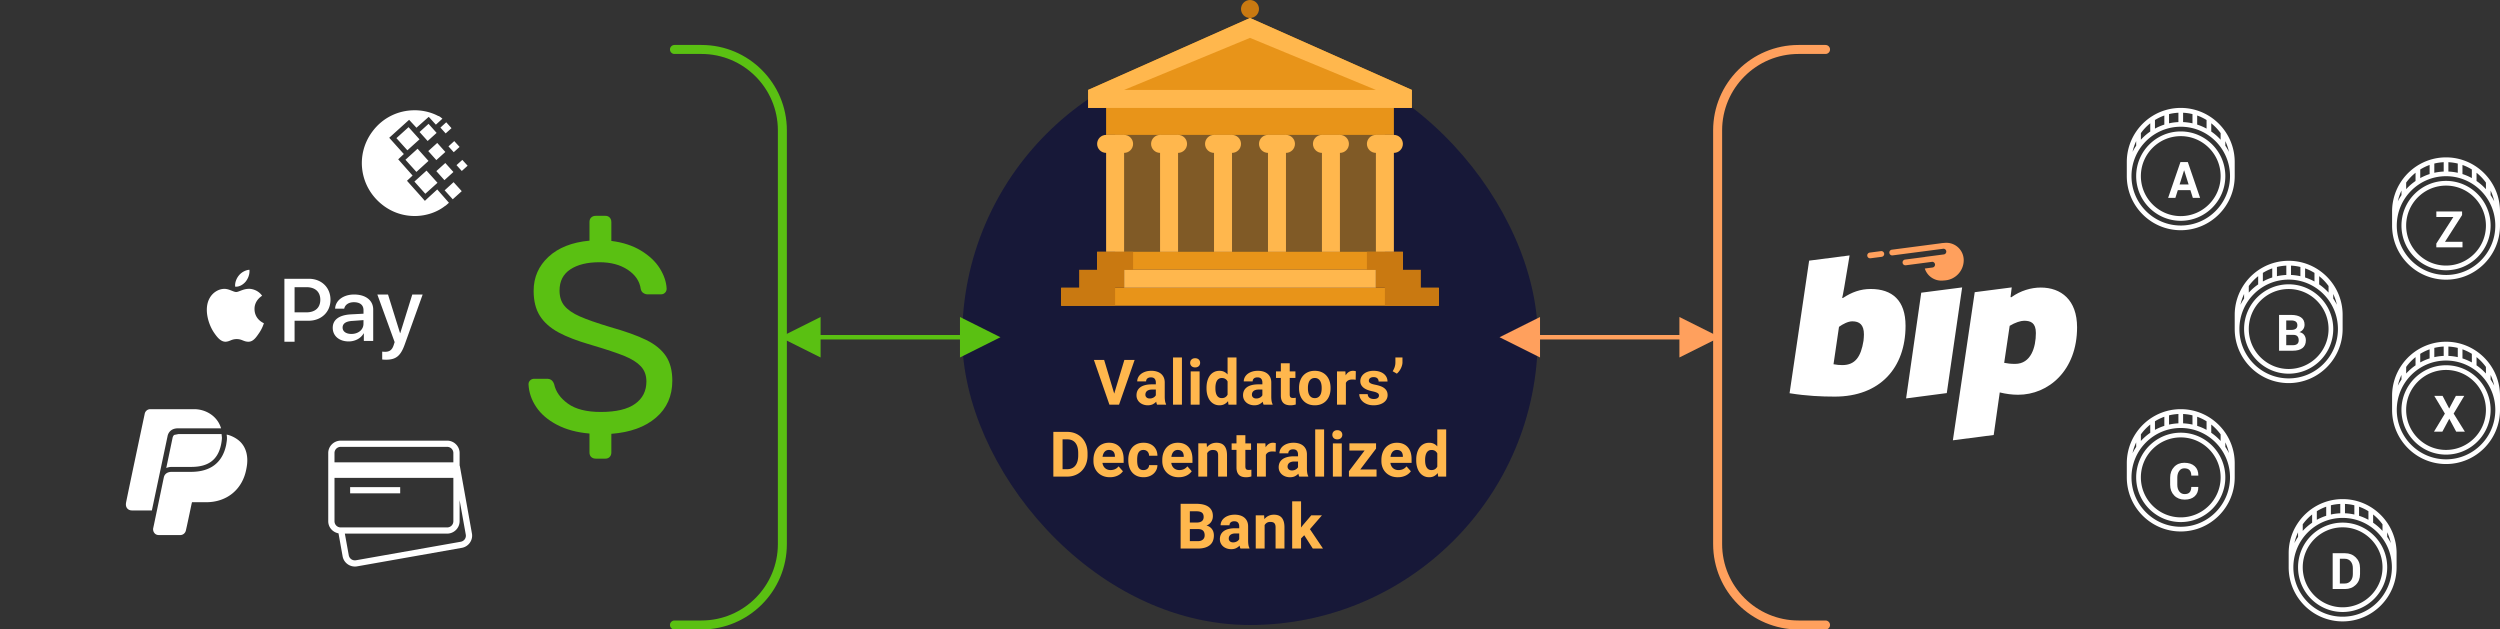 <svg width="556" height="140" viewBox="0 0 556 140" xmlns="http://www.w3.org/2000/svg">
    <rect x="0" y="0" width="556" height="140" fill="#333333" stroke="none"/>
    <g transform="translate(28)">
        <rect fill="#171838" x="186" y="11" width="128" height="128" rx="64"/>
        <path d="M219.802 87.532l2.256-7.485h2.283L220.875 90h-2.14l-3.452-9.953h2.276l2.242 7.485zM229.338 90c-.091-.178-.157-.399-.198-.663-.201.223-.452.412-.755.567-.303.155-.673.232-1.111.232-.355 0-.687-.055-.995-.164-.308-.109-.574-.262-.8-.458a2.106 2.106 0 0 1-.53-.701c-.128-.271-.191-.569-.191-.892 0-.387.072-.732.215-1.032.144-.301.359-.556.646-.766.287-.21.644-.369 1.07-.478.426-.109.922-.164 1.487-.164h.882v-.424c0-.342-.088-.615-.263-.82-.175-.205-.452-.308-.831-.308-.333 0-.594.08-.783.239-.189.16-.284.378-.284.656h-1.976c0-.319.074-.622.222-.909.148-.287.359-.538.632-.752.273-.214.604-.384.991-.509.387-.125.82-.188 1.299-.188.428 0 .825.055 1.189.164.365.109.679.272.943.489.264.216.47.488.619.814.148.326.222.705.222 1.138v3.131c0 .21.007.398.021.564.014.166.032.317.055.451.023.134.052.255.089.362a2.142 2.142 0 0 0 .13.304V90h-1.996zm-1.634-1.374c.169 0 .325-.021.468-.061.143-.041.272-.095.386-.161.114-.066.213-.142.297-.229.084-.087.152-.175.202-.267v-1.272h-.814c-.26 0-.485.029-.677.086-.191.057-.349.137-.472.239-.123.103-.214.223-.273.362-.059.139-.089.291-.089.455 0 .246.087.449.26.608.173.16.41.239.711.239zM234.862 90h-1.982V79.5h1.982V90zm3.931 0H236.81v-7.396h1.982V90zm-2.099-9.31c0-.296.099-.54.297-.732.198-.191.468-.287.81-.287.169 0 .321.025.458.075.137.05.253.121.349.212a.948.948 0 0 1 .222.325c.052.125.079.261.079.407 0 .15-.026.288-.079.413a.948.948 0 0 1-.222.325c-.096.091-.212.162-.349.212-.137.05-.289.075-.458.075-.169 0-.321-.025-.458-.075-.137-.05-.253-.121-.349-.212a.948.948 0 0 1-.222-.325c-.052-.125-.079-.263-.079-.413zm3.637 5.558c0-.561.065-1.073.195-1.538.13-.465.318-.864.564-1.196.246-.333.549-.59.909-.772.36-.182.77-.273 1.23-.273.378 0 .714.071 1.008.212.294.141.553.339.776.595V79.5h1.982V90h-1.784l-.096-.786c-.232.292-.504.518-.814.68-.31.162-.672.243-1.087.243-.456 0-.862-.095-1.22-.284-.358-.189-.66-.45-.906-.783-.246-.333-.434-.728-.564-1.186-.13-.458-.195-.956-.195-1.494v-.143zm1.976.143c0 .301.025.581.075.841.05.26.131.486.243.68.112.194.258.346.438.458.18.112.4.168.66.168.319 0 .585-.068.796-.205.212-.137.377-.326.496-.568v-2.919c-.118-.246-.284-.436-.496-.571-.212-.134-.473-.202-.783-.202-.26 0-.481.056-.663.168-.182.112-.329.266-.441.461-.112.196-.194.426-.246.691s-.079.549-.079.855v.143zM253.032 90c-.091-.178-.157-.399-.198-.663-.201.223-.452.412-.755.567-.303.155-.673.232-1.111.232-.355 0-.687-.055-.995-.164-.308-.109-.574-.262-.8-.458a2.106 2.106 0 0 1-.53-.701c-.128-.271-.191-.569-.191-.892 0-.387.072-.732.215-1.032.143-.301.359-.556.646-.766.287-.21.644-.369 1.07-.478.426-.109.922-.164 1.487-.164h.882v-.424c0-.342-.088-.615-.263-.82-.175-.205-.452-.308-.831-.308-.333 0-.594.08-.783.239-.189.16-.284.378-.284.656h-1.976c0-.319.074-.622.222-.909.148-.287.359-.538.632-.752.274-.214.604-.384.991-.509.387-.125.82-.188 1.299-.188.428 0 .825.055 1.189.164.365.109.679.272.943.489.264.216.47.488.619.814.148.326.222.705.222 1.138v3.131c0 .21.007.398.021.564.014.166.032.317.055.451.023.134.052.255.089.362.036.107.08.208.13.304V90h-1.996zm-1.634-1.374c.169 0 .325-.021.468-.061.144-.041.272-.095.386-.161.114-.066.213-.142.297-.229.084-.087.151-.175.202-.267v-1.272h-.814c-.26 0-.485.029-.677.086-.191.057-.349.137-.472.239-.123.103-.214.223-.274.362-.059.139-.089.291-.089.455 0 .246.087.449.26.608.173.16.41.239.711.239zm7.438-7.841v1.818h1.265v1.449h-1.265v3.691c0 .155.016.283.048.383.032.1.08.179.144.236.064.057.142.096.236.116.093.021.204.031.332.031.118 0 .227-.005.325-.014a2.835 2.835 0 0 0 .256-.034v1.497a4.538 4.538 0 0 1-.537.127c-.194.034-.414.051-.66.051-.324 0-.615-.04-.875-.12-.26-.08-.482-.206-.666-.379-.185-.173-.327-.399-.427-.677-.1-.278-.15-.613-.15-1.005v-3.903h-1.08v-1.449h1.08v-1.818h1.976zm2.071 5.448c0-.538.077-1.037.233-1.497.155-.46.381-.858.677-1.193.296-.335.662-.598 1.097-.789.435-.191.931-.287 1.487-.287.561 0 1.06.096 1.497.287.438.191.806.455 1.104.79.299.335.525.733.68 1.193.155.46.232.959.232 1.497v.144c0 .542-.077 1.042-.232 1.5-.155.458-.382.855-.68 1.19-.298.335-.664.597-1.097.786-.433.189-.93.284-1.49.284-.561 0-1.058-.095-1.494-.284-.435-.189-.802-.451-1.101-.786-.298-.335-.525-.731-.68-1.19-.155-.458-.233-.958-.233-1.5v-.144zm1.976.144c0 .301.027.583.082.848.055.264.142.493.263.687a1.364 1.364 0 0 0 .472.461c.194.114.432.171.714.171.273 0 .507-.057.701-.171.194-.114.352-.268.475-.461.123-.194.212-.423.267-.687.055-.264.082-.547.082-.848v-.144c0-.292-.027-.569-.082-.831-.055-.262-.144-.492-.267-.69s-.283-.355-.479-.472c-.196-.116-.433-.174-.711-.174-.273 0-.507.058-.701.174-.194.116-.351.274-.472.472-.121.198-.208.428-.263.69-.055.262-.082.539-.082.831v.144zm10.623-1.921a7.053 7.053 0 0 0-.352-.037 4.3 4.3 0 0 0-.359-.017c-.387 0-.701.065-.94.195-.239.13-.416.318-.53.564V90h-1.976v-7.396h1.866l.055.882c.187-.319.417-.569.69-.749.274-.18.593-.27.957-.27.105 0 .215.009.332.027.116.018.211.039.284.062l-.027 1.9zm5.175 3.5c0-.105-.021-.201-.061-.287-.041-.087-.118-.168-.233-.243-.114-.075-.269-.147-.465-.215-.196-.068-.449-.134-.759-.198-.378-.082-.728-.185-1.049-.308-.321-.123-.599-.276-.834-.458-.235-.182-.418-.394-.55-.636-.132-.241-.198-.522-.198-.841a2 2 0 0 1 .202-.882c.135-.278.328-.523.581-.735.253-.212.563-.379.93-.502.367-.123.78-.185 1.241-.185.478 0 .909.059 1.292.178.383.118.708.284.974.496.267.212.472.464.615.755.144.292.215.611.215.957h-1.976c0-.282-.091-.516-.274-.701-.182-.185-.467-.277-.854-.277-.333 0-.59.075-.772.226-.182.15-.273.342-.273.574 0 .109.024.206.072.29.048.084.125.162.233.233.107.071.248.136.424.195.175.059.391.114.646.164.401.077.772.173 1.114.287.342.114.637.261.885.441.248.18.443.399.585.656.141.258.212.569.212.933 0 .328-.073.63-.219.906-.146.276-.354.514-.625.714-.271.201-.598.358-.981.472-.383.114-.811.171-1.285.171-.52 0-.978-.073-1.374-.219-.397-.146-.73-.337-1.002-.574-.271-.237-.475-.503-.612-.8-.137-.296-.205-.595-.205-.895h1.873c.009.191.051.357.127.496.075.139.174.252.297.338.123.087.266.15.427.191a2.065 2.065 0 0 0 .509.062c.378 0 .664-.072.858-.215.194-.143.29-.332.29-.564zm5.229-7.396c0 .223-.033.453-.099.69-.066.237-.155.468-.267.694a3.807 3.807 0 0 1-.396.636c-.153.198-.316.372-.489.523l-.93-.54a4.822 4.822 0 0 0 .239-.424 3.628 3.628 0 0 0 .191-.462c.055-.162.098-.335.13-.519.032-.185.048-.384.048-.598V79.5h1.572v1.06zM206.264 106v-9.953h3.062c.67 0 1.284.115 1.842.345.558.23 1.037.554 1.435.971.399.417.71.917.933 1.5.223.583.335 1.23.335 1.941v.451c0 .711-.111 1.357-.332 1.938-.221.581-.533 1.08-.936 1.497-.403.417-.885.739-1.446.967-.56.228-1.178.342-1.853.342h-3.042zm2.051-8.292v6.644h.991c.811 0 1.429-.268 1.853-.803.424-.535.636-1.3.636-2.293v-.465c0-1.012-.21-1.778-.629-2.3-.419-.522-1.032-.783-1.839-.783h-1.012zm10.541 8.429c-.574 0-1.088-.093-1.542-.28-.454-.187-.839-.442-1.155-.766-.317-.324-.558-.703-.725-1.138-.166-.435-.249-.901-.249-1.398v-.267c0-.561.081-1.074.243-1.542.162-.467.392-.869.691-1.207.298-.337.661-.6 1.087-.789.426-.189.903-.284 1.432-.284.533 0 1.003.088 1.408.263.406.175.746.421 1.022.738.276.317.483.698.622 1.145s.209.943.209 1.49v.841h-4.71c.032.242.097.46.195.656s.223.363.376.502c.153.139.332.247.537.325.205.077.435.116.691.116.36 0 .693-.067.998-.202.305-.135.567-.343.786-.625l.971 1.087c-.118.169-.267.333-.444.492-.178.16-.387.302-.629.427-.241.125-.514.226-.817.301-.303.075-.635.113-.995.113zm-.226-6.07c-.214 0-.402.038-.564.113a1.23 1.23 0 0 0-.417.315c-.116.134-.211.295-.284.482-.073.187-.125.394-.157.622h2.748v-.157c-.004-.196-.033-.378-.085-.547-.052-.169-.132-.315-.239-.438-.107-.123-.244-.219-.41-.287-.166-.068-.363-.102-.591-.102zm7.684 4.478c.182 0 .349-.026.499-.079.15-.052.28-.126.39-.222a1.013 1.013 0 0 0 .256-.345c.061-.134.095-.286.099-.455h1.853c-.005.392-.087.753-.246 1.083a2.66 2.66 0 0 1-.649.854c-.273.239-.596.425-.967.557-.371.132-.771.198-1.2.198-.574 0-1.076-.097-1.504-.29-.428-.194-.784-.458-1.066-.793-.282-.335-.494-.729-.636-1.183-.141-.453-.212-.942-.212-1.466v-.191c0-.524.071-1.014.212-1.47.141-.456.353-.852.636-1.19.283-.337.637-.603 1.063-.796.426-.194.924-.29 1.494-.29.456 0 .872.067 1.248.202.376.134.698.327.967.578.269.251.478.555.629.913.15.358.228.758.232 1.2h-1.853c-.004-.178-.035-.345-.092-.502-.057-.157-.138-.294-.243-.41-.105-.116-.235-.208-.39-.277-.155-.068-.333-.102-.533-.102-.287 0-.522.059-.704.178-.182.118-.325.277-.427.475-.103.198-.172.427-.208.687a5.799 5.799 0 0 0-.055.807v.191c0 .283.018.554.055.814.036.26.106.488.208.684s.245.352.427.468c.182.116.422.174.718.174zm7.848 1.593c-.574 0-1.088-.093-1.542-.28-.453-.187-.839-.442-1.155-.766-.317-.324-.558-.703-.725-1.138-.166-.435-.249-.901-.249-1.398v-.267c0-.561.081-1.074.243-1.542.162-.467.392-.869.69-1.207.298-.337.661-.6 1.087-.789.426-.189.903-.284 1.432-.284.533 0 1.003.088 1.408.263.406.175.746.421 1.022.738.276.317.483.698.622 1.145s.208.943.208 1.49v.841h-4.71c.032.242.097.46.195.656.098.196.223.363.376.502.153.139.332.247.537.325.205.077.435.116.69.116.36 0 .693-.067.998-.202.305-.135.567-.343.786-.625l.971 1.087c-.118.169-.267.333-.444.492-.178.16-.387.302-.629.427-.241.125-.514.226-.817.301-.303.075-.635.113-.995.113zm-.226-6.07c-.214 0-.402.038-.564.113a1.23 1.23 0 0 0-.417.315c-.116.134-.211.295-.284.482-.073.187-.125.394-.157.622h2.748v-.157c-.004-.196-.033-.378-.085-.547-.052-.169-.132-.315-.239-.438-.107-.123-.244-.219-.41-.287-.166-.068-.363-.102-.591-.102zm6.426-1.463l.062.855c.255-.319.563-.564.923-.735.36-.171.761-.256 1.203-.256.351 0 .67.049.957.147a1.758 1.758 0 0 1 .738.482c.205.223.363.515.475.875.112.36.168.802.168 1.326V106h-1.976v-4.717c0-.237-.026-.433-.079-.588-.052-.155-.129-.278-.229-.369-.1-.091-.223-.156-.369-.195-.146-.039-.315-.058-.506-.058-.292 0-.541.064-.749.191-.207.128-.375.301-.502.52V106h-1.976v-7.396h1.859zm8.607-1.818v1.818h1.265v1.449h-1.265v3.691c0 .155.016.283.048.383.032.1.08.179.144.236.064.057.142.096.236.116.093.021.204.031.332.031a3.526 3.526 0 0 0 .325-.014 2.835 2.835 0 0 0 .256-.034v1.497a4.538 4.538 0 0 1-.537.127c-.194.034-.414.051-.66.051-.324 0-.615-.04-.875-.12-.26-.08-.482-.206-.666-.379-.184-.173-.327-.399-.427-.677-.1-.278-.15-.613-.15-1.005v-3.903h-1.08v-1.449h1.08v-1.818h1.976zm6.74 3.671a7.052 7.052 0 0 0-.352-.038 4.3 4.3 0 0 0-.359-.017c-.387 0-.701.065-.94.195-.239.13-.416.318-.53.564V106h-1.976v-7.396h1.866l.055.882c.187-.319.417-.569.69-.749.273-.18.592-.27.957-.27.105 0 .215.009.332.027.116.018.211.039.284.062l-.027 1.9zm5.25 5.544c-.091-.178-.157-.399-.198-.663-.201.223-.452.412-.755.567-.303.155-.673.232-1.111.232-.355 0-.687-.055-.995-.164-.308-.109-.574-.262-.8-.458a2.106 2.106 0 0 1-.53-.701c-.128-.271-.191-.569-.191-.892 0-.387.072-.732.215-1.032.143-.301.359-.556.646-.766.287-.21.644-.369 1.07-.478.426-.109.922-.164 1.487-.164h.882v-.424c0-.342-.088-.615-.263-.82-.175-.205-.452-.308-.831-.308-.333 0-.594.08-.783.239-.189.16-.284.378-.284.656h-1.976c0-.319.074-.622.222-.909.148-.287.359-.538.632-.752.273-.214.604-.384.991-.509.387-.125.82-.188 1.299-.188.428 0 .825.055 1.19.164.365.109.679.272.943.489.264.216.471.488.619.814.148.326.222.705.222 1.138v3.131c0 .21.007.398.021.564.014.166.032.317.055.451.023.134.052.255.089.362a2.142 2.142 0 0 0 .13.304V106h-1.996zm-1.634-1.374c.169 0 .325-.021.468-.061.143-.041.272-.095.386-.161.114-.066.213-.142.297-.229.084-.087.151-.175.202-.267v-1.272h-.813c-.26 0-.485.029-.677.086-.191.057-.349.137-.472.239-.123.103-.214.223-.273.362-.059.139-.089.291-.089.455 0 .246.087.449.26.608.173.16.41.239.711.239zm7.157 1.374h-1.982V95.5h1.982V106zm3.931 0h-1.982v-7.396h1.982V106zm-2.099-9.31c0-.296.099-.54.297-.732.198-.191.468-.287.81-.287.169 0 .321.025.458.075.137.05.253.121.349.212a.948.948 0 0 1 .222.325c.052.125.079.261.079.407 0 .15-.026.288-.079.413a.948.948 0 0 1-.222.325c-.096.091-.212.162-.349.212-.137.05-.289.075-.458.075-.169 0-.321-.025-.458-.075-.137-.05-.253-.121-.349-.212a.948.948 0 0 1-.222-.325c-.052-.125-.079-.263-.079-.413zm6.214 7.718h3.616V106h-6.139v-1.203l3.479-4.594h-3.377v-1.6h5.927v1.169l-3.507 4.635zm8.367 1.73c-.574 0-1.088-.093-1.542-.28-.453-.187-.839-.442-1.155-.766-.317-.324-.558-.703-.725-1.138-.166-.435-.249-.901-.249-1.398v-.267c0-.561.081-1.074.243-1.542.162-.467.392-.869.69-1.207.298-.337.661-.6 1.087-.789.426-.189.903-.284 1.432-.284.533 0 1.003.088 1.408.263.406.175.746.421 1.022.738.276.317.483.698.622 1.145s.208.943.208 1.49v.841h-4.71c.032.242.097.46.195.656.098.196.223.363.376.502.153.139.332.247.537.325.205.077.435.116.69.116.36 0 .693-.067.998-.202.305-.135.567-.343.786-.625l.971 1.087c-.118.169-.267.333-.444.492-.178.16-.387.302-.629.427-.241.125-.514.226-.817.301-.303.075-.635.113-.995.113zm-.226-6.07c-.214 0-.402.038-.564.113a1.23 1.23 0 0 0-.417.315c-.116.134-.211.295-.284.482-.073.187-.125.394-.157.622h2.748v-.157c-.004-.196-.033-.378-.085-.547-.052-.169-.132-.315-.239-.438-.107-.123-.244-.219-.41-.287-.166-.068-.363-.102-.591-.102zm4.3 2.181c0-.561.065-1.073.195-1.538.13-.465.318-.864.564-1.196.246-.333.549-.59.909-.772.36-.182.77-.273 1.23-.273.378 0 .714.071 1.008.212.294.141.553.339.776.595V95.5h1.982V106h-1.784l-.096-.786c-.232.292-.504.518-.814.68-.31.162-.672.243-1.087.243-.456 0-.863-.095-1.22-.284-.358-.189-.66-.45-.906-.783-.246-.333-.434-.728-.564-1.186-.13-.458-.195-.956-.195-1.494v-.143zm1.976.143c0 .301.025.581.075.841.05.26.131.486.243.68.112.194.258.346.438.458.18.112.4.168.66.168.319 0 .584-.068.796-.205.212-.137.377-.326.496-.568v-2.919c-.118-.246-.284-.436-.496-.571-.212-.134-.473-.202-.783-.202-.26 0-.481.056-.663.168-.182.112-.329.266-.441.461-.112.196-.194.426-.246.691-.052.264-.079.549-.079.855v.143zM234.571 122v-9.953h3.486c.579 0 1.096.055 1.552.164.456.109.842.277 1.159.502.317.226.558.509.725.851.166.342.249.745.249 1.21 0 .228-.029.447-.086.656a2.123 2.123 0 0 1-.26.588c-.116.182-.263.347-.441.496-.178.148-.39.27-.636.366.292.073.541.183.749.332.207.148.378.32.513.516.135.196.233.409.294.639.061.23.092.466.092.708 0 .966-.311 1.695-.933 2.188-.622.492-1.507.738-2.656.738h-3.808zm2.051-4.334v2.687h1.757c.264 0 .492-.033.684-.099.191-.066.351-.157.478-.274a1.082 1.082 0 0 0 .284-.41c.061-.157.092-.329.092-.516 0-.214-.027-.407-.082-.578-.055-.171-.14-.317-.256-.438-.116-.121-.268-.213-.455-.277-.187-.064-.41-.096-.67-.096h-1.832zm0-1.449h1.518c.524-.009.914-.12 1.169-.332.255-.212.383-.514.383-.906 0-.451-.131-.776-.393-.974-.262-.198-.676-.297-1.241-.297h-1.435v2.509zM247.881 122c-.091-.178-.157-.399-.198-.663-.201.223-.452.412-.755.567-.303.155-.673.232-1.111.232-.355 0-.687-.055-.995-.164-.308-.109-.574-.262-.8-.458a2.106 2.106 0 0 1-.53-.701c-.128-.271-.191-.569-.191-.892 0-.387.072-.732.215-1.032.144-.301.359-.556.646-.766.287-.21.644-.369 1.07-.478.426-.109.922-.164 1.487-.164h.882v-.424c0-.342-.088-.615-.263-.82-.175-.205-.452-.308-.831-.308-.333 0-.594.08-.783.239-.189.16-.284.378-.284.656h-1.976c0-.319.074-.622.222-.909.148-.287.359-.538.632-.752.274-.214.604-.384.991-.509.387-.125.82-.188 1.299-.188.428 0 .825.055 1.189.164.365.109.679.272.943.489.264.216.47.488.619.814.148.326.222.705.222 1.138v3.131c0 .21.007.398.021.564.014.166.032.317.055.451.023.134.052.255.089.362.036.107.08.208.13.304V122h-1.996zm-1.634-1.374c.169 0 .325-.021.468-.061.144-.041.272-.095.386-.161.114-.066.213-.142.297-.229.084-.087.152-.175.202-.267v-1.272h-.814c-.26 0-.485.029-.677.086-.192.057-.349.137-.472.239-.123.103-.214.223-.274.362-.059.139-.089.291-.089.455 0 .246.087.449.26.608.173.16.41.239.711.239zm6.891-6.022l.061.855c.255-.319.563-.564.923-.735.36-.171.761-.256 1.203-.256.351 0 .67.049.957.147a1.758 1.758 0 0 1 .738.482c.205.223.363.515.475.875.112.36.168.802.168 1.326V122h-1.976v-4.717c0-.237-.026-.433-.079-.588-.052-.155-.129-.278-.229-.369-.1-.091-.223-.156-.369-.195-.146-.039-.314-.058-.506-.058-.292 0-.541.064-.749.191-.207.128-.375.301-.502.52V122h-1.976v-7.396h1.859zm8.928 4.43l-.711.711V122h-1.976v-10.5h1.976v5.817l.383-.492 1.894-2.222h2.372l-2.673 3.083L266.235 122h-2.27l-1.9-2.967z" fill="#FFB74D"/>
        <path fill="#805A26" d="M220 28h60v30h-60z"/>
        <path fill="#E89419" d="M208 64h84v4h-84zM216 56h68v4h-68zM218 22h64v8h-64z"/>
        <path fill="#E89419" d="M286 20L250 4l-36 16v4h72z"/>
        <path fill="#FFB74D" d="M230 30h4v26h-4zM242 30h4v26h-4zM254 30h4v26h-4zM266 30h4v26h-4z"/>
        <path d="M236 32c0 1.102-.898 2-2 2s-2-.898-2-2c0-1.109.898-2 2-2s2 .891 2 2zM248 32c0 1.102-.898 2-2 2s-2-.898-2-2c0-1.109.898-2 2-2s2 .891 2 2zM232 32c0 1.102-.898 2-2 2s-2-.898-2-2 .898-2 2-2 2 .898 2 2zM218 30h4v26h-4z" fill="#FFB74D"/>
        <path d="M224 32c0 1.102-.898 2-2 2s-2-.898-2-2 .898-2 2-2 2 .898 2 2zM220 32c0 1.109-.898 2-2 2s-2-.891-2-2c0-1.102.898-2 2-2s2 .898 2 2zM244 32c0 1.102-.898 2-2 2s-2-.898-2-2 .898-2 2-2 2 .898 2 2zM260 32c0 1.102-.898 2-2 2s-2-.898-2-2 .898-2 2-2 2 .898 2 2zM256 32c0 1.102-.898 2-2 2s-2-.898-2-2c0-1.109.898-2 2-2s2 .891 2 2zM272 32c0 1.109-.898 2-2 2s-2-.891-2-2c0-1.102.898-2 2-2s2 .898 2 2zM268 32c0 1.102-.898 2-2 2s-2-.898-2-2 .898-2 2-2 2 .898 2 2zM278 30h4v26h-4z" fill="#FFB74D"/>
        <path d="M284 32c0 1.109-.898 2-2 2s-2-.891-2-2c0-1.102.898-2 2-2s2 .898 2 2zM280 32c0 1.102-.898 2-2 2s-2-.898-2-2 .898-2 2-2 2 .898 2 2zM250 8.422L278 20h-56l28-11.578zM250 4l-36 16v4h72v-4L250 4zM222 60h56v4h-56z" fill="#FFB74D"/>
        <path fill="#C97911" d="M216 56h8v4h-8zM212 60h10v4h-10zM208 64h12v4h-12zM276 56h8v4h-8zM278 60h10v4h-10zM280 64h12v4h-12zM252 2c0 1.102-.898 2-2 2s-2-.898-2-2 .898-2 2-2 2 .898 2 2z"/>
        <g>
            <path d="M122 11h6c9.941 0 18 8.059 18 18v92c0 9.941-8.059 18-18 18h-6" fill="none" stroke="#5AC012" stroke-width="2" stroke-linecap="round" stroke-linejoin="round"/>
            <path d="M104.481 102c-.4 0-.73-.12-.99-.36s-.39-.58-.39-1.02v-4.2c-2.8-.24-5.21-.89-7.23-1.95-2.02-1.06-3.56-2.38-4.62-3.96s-1.63-3.27-1.71-5.07c0-.32.12-.6.36-.84s.54-.36.9-.36h2.88c.76 0 1.28.4 1.56 1.2.36 1.68 1.39 3.13 3.09 4.35 1.7 1.22 4.13 1.83 7.29 1.83 3.4 0 5.94-.6 7.62-1.8 1.68-1.2 2.52-2.86 2.52-4.98 0-1.36-.41-2.48-1.23-3.36-.82-.88-2.04-1.65-3.66-2.31-1.62-.66-4.05-1.47-7.29-2.43-3.08-.88-5.54-1.82-7.38-2.82-1.84-1-3.22-2.23-4.14-3.69-.92-1.46-1.38-3.31-1.38-5.55 0-3 1.1-5.52 3.3-7.56 2.2-2.04 5.24-3.24 9.12-3.6v-4.14c0-.44.13-.78.39-1.02s.59-.36.99-.36h2.16c.4 0 .72.13.96.39s.36.59.36.99v4.2c2.56.32 4.76 1.04 6.6 2.16 1.84 1.12 3.23 2.43 4.17 3.93s1.45 3.01 1.53 4.53c0 .36-.12.66-.36.9s-.54.36-.9.36h-3c-.32 0-.63-.1-.93-.3-.3-.2-.49-.5-.57-.9-.24-1.72-1.2-3.14-2.88-4.26-1.68-1.12-3.78-1.68-6.3-1.68-2.72 0-4.88.53-6.48 1.59-1.6 1.06-2.4 2.63-2.4 4.71 0 1.4.37 2.54 1.11 3.42.74.88 1.88 1.66 3.42 2.34 1.54.68 3.77 1.46 6.69 2.34 3.4.96 6.08 1.92 8.04 2.88 1.96.96 3.42 2.15 4.38 3.57s1.44 3.25 1.44 5.49c0 3.4-1.21 6.14-3.63 8.22-2.42 2.08-5.73 3.28-9.93 3.6v4.14c0 .4-.12.73-.36.99s-.56.39-.96.39h-2.16zM154.5 74.5h31v-4l9 4.5-9 4.5v-4h-31v4l-9-4.5 9-4.5v4z" fill="#5AC012"/>
            <path d="M47.783 98C46.253 98 45 99.241 45 100.757v15.164c0 1.346.989 2.458 2.283 2.692l.913 5.105c.266 1.492 1.712 2.504 3.218 2.24l23.284-4.114c1.506-.264 2.527-1.696 2.261-3.188l-2.674-14.927a.629.629 0 0 0-.065-.194v-2.779c0-1.516-1.253-2.757-2.783-2.757h-23.653zm0 1.379h23.653c.777 0 1.391.609 1.391 1.379v2.068H46.391v-2.068c0-.77.614-1.379 1.391-1.379zm-1.391 6.893h26.436v9.65c0 .77-.614 1.379-1.391 1.379h-23.653c-.777 0-1.391-.609-1.391-1.379v-9.65zm3.478 2.068v1.379h11.131v-1.379H49.87zm24.349 2.908l1.37 7.646c.136.757-.364 1.459-1.131 1.594l-23.284 4.114c-.764.135-1.473-.361-1.609-1.12l-.87-4.803h22.74c1.53 0 2.783-1.241 2.783-2.757v-4.674zM26.653 62.61c-.559.684-1.453 1.224-2.348 1.146-.111-.924.327-1.908.84-2.514.558-.703 1.536-1.204 2.328-1.242.093.963-.27 1.907-.82 2.61zm.716 1.625v-.001h.119c.355 0 1.882.189 2.805 1.546-.074.055-1.707.992-1.689 2.955.019 2.349 2.067 3.129 2.085 3.147-.018.055-.322 1.111-1.07 2.193C28.964 75.03 28.317 76 27.25 76c-1.067 0-1.419-.588-2.609-.588-1.181 0-1.512.551-2.49.588-1.067 0-1.858-1.007-2.514-1.961-1.338-1.927-2.362-5.432-.978-7.799.674-1.184 1.951-1.996 3.255-1.996 1.067 0 1.99.697 2.609.697.609 0 1.542-.706 2.846-.706zM40.688 62c2.807 0 4.813 1.938 4.813 4.667s-2.043 4.666-4.887 4.666h-3.099v4.666H35.25V62h5.438zm-.551 7.466c1.961 0 3.099-1.031 3.099-2.8s-1.147-2.8-3.099-2.8h-2.622v5.6h2.622zM50.752 65.5c2.575 0 4.249 1.306 4.248 3.335v6.992h-2.083v-1.685h-.046c-.594 1.1-1.906 1.793-3.319 1.793-2.092 0-3.552-1.208-3.552-3.028 0-1.802 1.414-2.839 4.028-2.992l2.814-.147-.001-.79c0-1.145-.778-1.766-2.154-1.766-1.135 0-1.963.567-2.13 1.432H46.53c.066-1.82 1.832-3.144 4.222-3.144zm2.082 6.514l.007-.823-2.508.184c-1.405.082-2.139.595-2.139 1.478 0 .855.763 1.414 1.962 1.414 1.525 0 2.678-.937 2.678-2.253zM63.691 65.5H66l-3.989 11.115C61.1 79.161 60.059 80 57.844 80c-.164 0-.692-.018-.843-.052v-1.745c.15.019.475.036.647.036 1.004 0 1.566-.42 1.914-1.511l.206-.644L55.92 65.5h2.374l2.676 8.588h.046l2.675-8.588zM63.943 24.527c-3.297.073-6.737 1.521-9.126 4.731-3.867 5.199-2.847 12.389 2.323 16.367 2.195 1.689 4.698 2.414 7.082 2.414 2.608 0 5.066-.875 6.829-2.296l.024.028.768-.675-2.602-2.962-1.084.993c-.573.522-1.125 1.026-1.663 1.544-.87-.993-1.752-1.977-2.634-2.96a681.339 681.339 0 0 1-1.273-1.424 1.86 1.86 0 0 1-.071-.084l1.242-1.161-3.198-3.611 1.252-1.173-3.249-3.618 4.423-3.996 1.633 1.767 2.706-2.403c.023.007.045.015.068.022l1.548 1.696 1.448-1.325s-.383-.355-.761-.563a.32.32 0 0 0-.163-.04c-1.619-.864-3.546-1.316-5.525-1.273zm7.299 2.666l-1.293 1.183 1.166 1.294 1.298-1.167-1.171-1.31zm-3.934.349l-2 1.817 1.799 1.999 1.996-1.803-1.796-2.013zm-4.447.736l-2.696 2.443 2.433 2.706 2.702-2.44-2.439-2.709zm10.164 3.1l-1.289 1.174 1.175 1.3 1.299-1.178-1.185-1.296zm-3.784.41l-1.997 1.81 1.798 2.007 2.002-1.81-1.803-2.006zm-4.374 1.29l-2.697 2.449 2.438 2.706 2.689-2.446-2.43-2.709zm9.954 2.482l-1.296 1.166 1.176 1.3L76 36.856l-1.179-1.297zm-3.784.69l-1.997 1.805 1.8 2.01 1.999-1.814-1.802-2.001zm-4.178 1.693l-2.696 2.439 2.427 2.713 2.706-2.443-2.437-2.709zm6.018 2.569l-1.989 1.813 1.802 1.995 2.002-1.805-1.816-2.002zM5.423 91c-.592 0-1.121.418-1.239 1.027 0 0-3.492 16.439-4.144 19.726-.118.67.044 1.032.222 1.274.236.304.599.494 1.073.494h4.44l3.496-16.549c.118-.609.654-1.712 2.312-1.712h9.582C20.338 92.46 17.676 91 15.191 91H5.423zm6.271 5.535l-.943.19c-.178.121-.291.369-.351.552l-1.424 6.81c.414-.183.821-.247 1.295-.247h4.273c3.788 0 5.913-1.574 6.623-4.984.118-.609.185-1.091.185-1.579l-.074-.685v-.057h-9.582zm10.711.133l.056.418c.06.609-.049 1.153-.167 1.883-.828 3.957-3.503 5.973-7.825 5.973h-4.255c-.948 0-1.598.426-1.776 1.217-.236 1.096-2.308 11.135-2.368 11.318-.06.304.005.723.24 1.027.178.243.463.495 1.054.495h4.736c.592 0 1.14-.433 1.258-1.103.532-2.313 1.235-5.828 1.295-6.011 0-.062.056-.19.056-.19h3.145c4.618 0 8.107-2.853 8.935-7.418.592-2.801-.173-4.58-.943-5.554-1.066-1.4-3.027-2.054-3.441-2.054z" fill="#FFF"/>
        </g>
        <g>
            <path d="M378 11h-6c-9.941 0-18 8.059-18 18v92c0 9.941 8.059 18 18 18h6" fill="none" stroke="#FFA05D" stroke-width="2" stroke-linecap="round" stroke-linejoin="round"/>
            <path d="M314.5 74.5h31v-4l9 4.5-9 4.5v-4h-31v4l-9-4.5 9-4.5v4z" fill="#FFA05D"/>
            <path d="M386.444 75.79c.047-.517.094-.988.094-1.411 0-2.163-.987-2.916-2.584-2.916-.94 0-2.114.611-2.96 1.223l-1.222 8.323c.752.141 1.363.188 1.973.188 2.866 0 4.135-1.881 4.698-5.408zm-3.099-18.985c-.098.605-.192 1.182-.282 1.73-.768 4.69-1.222 7.26-1.364 7.71l.141.047c1.973-1.317 3.947-2.022 6.202-2.022 4.792 0 7.752 2.539 7.752 8.182 0 9.358-5.685 15.753-15.739 15.753-2.96 0-6.249-.141-10.054-.752l4.183-28.347.168-1.139 8.994-1.161zM408.381 63.92l-3.417 23.503-9.049 1.184 3.37-23.512 9.097-1.175zM411.179 64.982l8.23-1.063-.268 2.149c.047 0 .094.047.141.047.047 0 .094-.047.094-.047 1.973-1.411 4.322-2.116 6.484-2.116 4.557 0 8.081 2.774 8.081 8.841 0 9.64-6.39 15.001-13.108 15.001-1.363 0-2.725-.188-4.088-.517l-1.346 9.466-9.08 1.181 4.86-32.941zm8.995 15.946c3.524 0 4.604-3.715 4.604-6.865 0-2.257-1.128-2.727-2.631-2.727-.705 0-1.973.376-3.195 1.129l-1.222 8.229c.752.141 1.363.235 2.443.235z" fill="#FFF"/>
            <path d="M400.117 57.151l.006-.018 4.178-.547a.638.638 0 0 0 .55-.716.638.638 0 0 0-.598-.555l-11.344 1.484a.638.638 0 0 1-.715-.55.638.638 0 0 1 .55-.716l10.815-1.415c.163-.031.329-.053.498-.067l.025-.002.053-.007a.642.642 0 0 1 .103-.005l.33-.026c2.126-.166 3.984 1.424 4.15 3.551.008.1.012.2.012.3 0 2.356-1.813 4.315-4.162 4.498l-.511.04c-1.824.142-3.451-1.008-3.981-2.68l1.718-.225a.638.638 0 0 0 .55-.716.638.638 0 0 0-.593-.554l-5.901.772a.638.638 0 0 1-.715-.55.638.638 0 0 1 .55-.716l4.432-.58zM390.325 55.85a.638.638 0 0 1 .715.55.638.638 0 0 1-.55.716l-2.494.326a.638.638 0 0 1-.715-.55.638.638 0 0 1 .55-.716l2.494-.326z" fill="#FFA05D"/>
            <g fill="#FFF">
                <path d="M466.913 29.26v-.029h-.021a12.101 12.101 0 0 0-3.11-3.118v-.021h-.029C461.828 24.773 459.503 24 457 24c-4.101 0-7.728 2.075-9.892 5.231h-.021v.029C445.771 31.19 445 33.522 445 36.031v3.138c0 6.634 5.383 12.031 12 12.031s12-5.397 12-12.031v-3.138c0-2.509-.771-4.841-2.087-6.771zm-1.043.348v1.467a12.103 12.103 0 0 0-2.116-1.843h.029v-1.81c.792.628 1.493 1.365 2.087 2.187zm-14.609-1.002v-1.915a10.873 10.873 0 0 1 2.087-1.004v2.023a11.925 11.925 0 0 0-2.087.896zm3.13-3.232a10.888 10.888 0 0 1 2.087-.301v2.079a11.967 11.967 0 0 0-2.087.276v-2.054zm3.13-.301c.716.034 1.413.136 2.087.301v2.054a11.867 11.867 0 0 0-2.087-.276v-2.079zm3.131.614a10.904 10.904 0 0 1 2.087 1.004v1.915a11.885 11.885 0 0 0-2.087-.896v-2.023zm-10.435 1.734v1.831a12.069 12.069 0 0 0-2.087 1.823v-1.467c.594-.822 1.294-1.558 2.087-2.187zm-3.13 3.962v.987h.021a12.016 12.016 0 0 0-.83 1.408c.175-.839.454-1.637.809-2.395zM457 50.154c-6.041 0-10.957-4.928-10.957-10.985S450.959 28.185 457 28.185s10.957 4.928 10.957 10.985c0 6.057-4.915 10.985-10.957 10.985zm9.892-17.785h.021v-.987c.355.757.634 1.556.81 2.395a12.02 12.02 0 0 0-.831-1.408zM457 29.231c-5.466 0-9.913 4.458-9.913 9.938 0 5.48 4.447 9.938 9.913 9.938s9.913-4.458 9.913-9.938c0-5.48-4.447-9.938-9.913-9.938zm0 18.831c-4.891 0-8.87-3.989-8.87-8.892 0-4.903 3.979-8.892 8.87-8.892 4.891 0 8.87 3.989 8.87 8.892 0 4.903-3.979 8.892-8.87 8.892z"/>
                <path d="M459.143 42.283h-2.795L455.807 44h-1.613l2.74-7.963h1.635L461.297 44h-1.613l-.541-1.717zm-2.401-1.252h2.007l-.984-3.128h-.033l-.99 3.128z"/>
                <path d="M490.913 63.26v-.029h-.021a12.101 12.101 0 0 0-3.11-3.118v-.021h-.029C485.828 58.773 483.503 58 481 58c-4.101 0-7.728 2.075-9.892 5.231h-.021v.029C469.771 65.19 469 67.522 469 70.031v3.138c0 6.634 5.383 12.031 12 12.031s12-5.397 12-12.031v-3.138c0-2.509-.771-4.841-2.087-6.771zm-1.043.348v1.467a12.103 12.103 0 0 0-2.116-1.843h.029v-1.81c.792.628 1.493 1.365 2.087 2.187zm-14.609-1.002v-1.915a10.873 10.873 0 0 1 2.087-1.004v2.023a11.925 11.925 0 0 0-2.087.896zm3.13-3.232a10.888 10.888 0 0 1 2.087-.301v2.079a11.967 11.967 0 0 0-2.087.276v-2.054zm3.13-.301c.716.034 1.413.136 2.087.301v2.054a11.867 11.867 0 0 0-2.087-.276v-2.079zm3.131.614a10.904 10.904 0 0 1 2.087 1.004v1.915a11.885 11.885 0 0 0-2.087-.896v-2.023zm-10.435 1.734v1.831a12.069 12.069 0 0 0-2.087 1.823v-1.467c.594-.822 1.294-1.558 2.087-2.187zm-3.13 3.962v.987h.021a12.016 12.016 0 0 0-.83 1.408c.175-.839.454-1.637.809-2.395zM481 84.154c-6.041 0-10.957-4.928-10.957-10.985S474.959 62.185 481 62.185s10.957 4.928 10.957 10.985c0 6.057-4.915 10.985-10.957 10.985zm9.892-17.785h.021v-.987c.355.757.634 1.556.81 2.395a12.02 12.02 0 0 0-.831-1.408zM481 63.231c-5.466 0-9.913 4.458-9.913 9.938 0 5.48 4.447 9.938 9.913 9.938s9.913-4.458 9.913-9.938c0-5.48-4.447-9.938-9.913-9.938zm0 18.831c-4.891 0-8.87-3.989-8.87-8.892 0-4.903 3.979-8.892 8.87-8.892 4.891 0 8.87 3.989 8.87 8.892 0 4.903-3.979 8.892-8.87 8.892z"/>
                <path d="M478.863 78v-7.963h2.691c.937 0 1.668.182 2.193.547.525.365.787.91.787 1.635 0 .368-.098.697-.293.987-.195.29-.478.508-.85.654.478.102.836.321 1.075.656.239.335.358.724.358 1.165 0 .762-.252 1.339-.755 1.731-.503.392-1.216.588-2.138.588h-3.068zm1.597-3.522v2.297h1.471c.423 0 .746-.092.968-.276.222-.184.334-.457.334-.818 0-.39-.095-.688-.284-.894-.19-.206-.488-.309-.897-.309h-1.591zm0-1.105h1.148c.427 0 .755-.087.984-.263.23-.175.344-.43.344-.766 0-.368-.116-.64-.347-.815-.232-.175-.577-.263-1.036-.263h-1.094v2.105z"/>
                <path d="M466.913 96.26v-.029h-.021a12.101 12.101 0 0 0-3.11-3.118v-.021h-.029C461.828 91.773 459.503 91 457 91c-4.101 0-7.728 2.075-9.892 5.231h-.021v.029c-1.316 1.93-2.087 4.261-2.087 6.771v3.138c0 6.634 5.383 12.031 12 12.031s12-5.397 12-12.031v-3.138c0-2.509-.771-4.841-2.087-6.771zm-1.043.348v1.467a12.103 12.103 0 0 0-2.116-1.843h.029v-1.81c.792.628 1.493 1.365 2.087 2.187zm-14.609-1.002v-1.915a10.873 10.873 0 0 1 2.087-1.004v2.023a11.925 11.925 0 0 0-2.087.896zm3.13-3.232a10.888 10.888 0 0 1 2.087-.301v2.079a11.967 11.967 0 0 0-2.087.276v-2.054zm3.13-.301c.716.034 1.413.136 2.087.301v2.054a11.867 11.867 0 0 0-2.087-.276v-2.079zm3.131.614a10.904 10.904 0 0 1 2.087 1.004v1.915a11.885 11.885 0 0 0-2.087-.896v-2.023zm-10.435 1.734v1.831a12.069 12.069 0 0 0-2.087 1.823v-1.467c.594-.822 1.294-1.558 2.087-2.187zm-3.13 3.962v.987h.021a12.016 12.016 0 0 0-.83 1.408c.175-.839.454-1.637.809-2.395zM457 117.154c-6.041 0-10.957-4.928-10.957-10.985S450.959 95.185 457 95.185s10.957 4.928 10.957 10.985c0 6.057-4.915 10.985-10.957 10.985zm9.892-17.785h.021v-.987c.355.757.634 1.556.81 2.395a12.02 12.02 0 0 0-.831-1.408zM457 96.231c-5.466 0-9.913 4.458-9.913 9.938 0 5.48 4.447 9.938 9.913 9.938s9.913-4.458 9.913-9.938c0-5.48-4.447-9.938-9.913-9.938zm0 18.831c-4.891 0-8.87-3.989-8.87-8.892 0-4.903 3.979-8.892 8.87-8.892 4.891 0 8.87 3.989 8.87 8.892 0 4.903-3.979 8.892-8.87 8.892z"/>
                <path d="M460.887 108.293l.011.033c.015.857-.247 1.536-.785 2.037-.538.501-1.284.752-2.24.752-.959 0-1.737-.308-2.335-.924-.598-.616-.897-1.409-.897-2.379v-1.581c0-.966.292-1.759.875-2.379.583-.62 1.342-.93 2.275-.93.984 0 1.754.252 2.308.757.554.505.824 1.193.809 2.064l-.011.033h-1.553c0-.525-.126-.927-.377-1.206-.252-.279-.643-.418-1.176-.418-.478 0-.857.194-1.137.582-.281.388-.421.883-.421 1.485v1.591c0 .609.148 1.107.443 1.496.295.388.695.582 1.198.582.499 0 .869-.134 1.107-.402.239-.268.358-.666.358-1.195h1.548z"/>
                <path d="M502.913 116.26v-.029h-.021a12.101 12.101 0 0 0-3.11-3.118v-.021h-.029C497.828 111.773 495.503 111 493 111c-4.101 0-7.728 2.075-9.892 5.231h-.021v.029c-1.316 1.93-2.087 4.261-2.087 6.771v3.138c0 6.634 5.383 12.031 12 12.031s12-5.397 12-12.031v-3.138c0-2.509-.771-4.841-2.087-6.771zm-1.043.348v1.467a12.103 12.103 0 0 0-2.116-1.843h.029v-1.81c.792.628 1.493 1.365 2.087 2.187zm-14.609-1.002v-1.915a10.873 10.873 0 0 1 2.087-1.004v2.023a11.925 11.925 0 0 0-2.087.896zm3.13-3.232a10.888 10.888 0 0 1 2.087-.301v2.079a11.967 11.967 0 0 0-2.087.276v-2.054zm3.13-.301c.716.034 1.413.136 2.087.301v2.054a11.867 11.867 0 0 0-2.087-.276v-2.079zm3.131.614a10.904 10.904 0 0 1 2.087 1.004v1.915a11.885 11.885 0 0 0-2.087-.896v-2.023zm-10.435 1.734v1.831a12.069 12.069 0 0 0-2.087 1.823v-1.467c.594-.822 1.294-1.558 2.087-2.187zm-3.13 3.962v.987h.021a12.016 12.016 0 0 0-.83 1.408c.175-.839.454-1.637.809-2.395zM493 137.154c-6.041 0-10.957-4.928-10.957-10.985s4.915-10.985 10.957-10.985 10.957 4.928 10.957 10.985c0 6.057-4.915 10.985-10.957 10.985zm9.892-17.785h.021v-.987c.355.757.634 1.556.81 2.395a12.02 12.02 0 0 0-.831-1.408zM493 116.231c-5.466 0-9.913 4.458-9.913 9.938 0 5.48 4.447 9.938 9.913 9.938s9.913-4.458 9.913-9.938c0-5.48-4.447-9.938-9.913-9.938zm0 18.831c-4.891 0-8.87-3.989-8.87-8.892 0-4.903 3.979-8.892 8.87-8.892 4.891 0 8.87 3.989 8.87 8.892 0 4.903-3.979 8.892-8.87 8.892z"/>
                <path d="M490.787 131v-7.963h2.734c.973 0 1.776.311 2.406.932.631.622.946 1.419.946 2.393v1.318c0 .977-.315 1.775-.946 2.393-.631.618-1.433.927-2.406.927h-2.734zm1.597-6.732v5.507h1.056c.572 0 1.021-.193 1.345-.58.325-.386.487-.891.487-1.515v-1.329c0-.616-.162-1.117-.487-1.504-.325-.387-.773-.58-1.345-.58h-1.056z"/>
                <path d="M525.913 81.26v-.029h-.021a12.101 12.101 0 0 0-3.11-3.118v-.021h-.029C520.828 76.773 518.503 76 516 76c-4.101 0-7.728 2.075-9.892 5.231h-.021v.029C504.771 83.19 504 85.522 504 88.031v3.138c0 6.634 5.383 12.031 12 12.031s12-5.397 12-12.031v-3.138c0-2.509-.771-4.841-2.087-6.771zm-1.043.348v1.467a12.103 12.103 0 0 0-2.116-1.843h.029v-1.81c.792.628 1.493 1.365 2.087 2.187zm-14.609-1.002v-1.915a10.873 10.873 0 0 1 2.087-1.004v2.023a11.925 11.925 0 0 0-2.087.896zm3.13-3.232a10.888 10.888 0 0 1 2.087-.301v2.079a11.967 11.967 0 0 0-2.087.276v-2.054zm3.13-.301c.716.034 1.413.136 2.087.301v2.054a11.867 11.867 0 0 0-2.087-.276v-2.079zm3.131.614a10.904 10.904 0 0 1 2.087 1.004v1.915a11.885 11.885 0 0 0-2.087-.896v-2.023zm-10.435 1.734v1.831a12.069 12.069 0 0 0-2.087 1.823v-1.467c.594-.822 1.294-1.558 2.087-2.187zm-3.13 3.962v.987h.021a12.016 12.016 0 0 0-.83 1.408c.175-.839.454-1.637.809-2.395zM516 102.154c-6.041 0-10.957-4.928-10.957-10.985S509.959 80.185 516 80.185s10.957 4.928 10.957 10.985c0 6.057-4.915 10.985-10.957 10.985zm9.892-17.785h.021v-.987c.355.757.634 1.556.81 2.395a12.02 12.02 0 0 0-.831-1.408zM516 81.231c-5.466 0-9.913 4.458-9.913 9.938 0 5.48 4.447 9.938 9.913 9.938s9.913-4.458 9.913-9.938c0-5.48-4.447-9.938-9.913-9.938zm0 18.831c-4.891 0-8.87-3.989-8.87-8.892 0-4.903 3.979-8.892 8.87-8.892 4.891 0 8.87 3.989 8.87 8.892 0 4.903-3.979 8.892-8.87 8.892z"/>
                <path d="M516.699 90.859l1.493-2.822h1.859l-2.362 3.948L520.188 96h-1.931l-1.537-2.871L515.184 96h-1.865l2.423-4.014-2.362-3.949h1.848z"/>
                <path d="M525.913 40.26v-.029h-.021a12.101 12.101 0 0 0-3.11-3.118v-.021h-.029C520.828 35.773 518.503 35 516 35c-4.101 0-7.728 2.075-9.892 5.231h-.021v.029C504.771 42.19 504 44.522 504 47.031v3.138c0 6.634 5.383 12.031 12 12.031s12-5.397 12-12.031v-3.138c0-2.509-.771-4.841-2.087-6.771zm-1.043.348v1.467a12.103 12.103 0 0 0-2.116-1.843h.029v-1.81c.792.628 1.493 1.365 2.087 2.187zm-14.609-1.002v-1.915a10.873 10.873 0 0 1 2.087-1.004v2.023a11.925 11.925 0 0 0-2.087.896zm3.13-3.232a10.888 10.888 0 0 1 2.087-.301v2.079a11.967 11.967 0 0 0-2.087.276v-2.054zm3.13-.301c.716.034 1.413.136 2.087.301v2.054a11.867 11.867 0 0 0-2.087-.276v-2.079zm3.131.614a10.904 10.904 0 0 1 2.087 1.004v1.915a11.885 11.885 0 0 0-2.087-.896v-2.023zm-10.435 1.734v1.831a12.069 12.069 0 0 0-2.087 1.823v-1.467c.594-.822 1.294-1.558 2.087-2.187zm-3.13 3.962v.987h.021a12.016 12.016 0 0 0-.83 1.408c.175-.839.454-1.637.809-2.395zM516 61.154c-6.041 0-10.957-4.928-10.957-10.985S509.959 39.185 516 39.185s10.957 4.928 10.957 10.985c0 6.057-4.915 10.985-10.957 10.985zm9.892-17.785h.021v-.987c.355.757.634 1.556.81 2.395a12.02 12.02 0 0 0-.831-1.408zM516 40.231c-5.466 0-9.913 4.458-9.913 9.938 0 5.48 4.447 9.938 9.913 9.938s9.913-4.458 9.913-9.938c0-5.48-4.447-9.938-9.913-9.938zm0 18.831c-4.891 0-8.87-3.989-8.87-8.892 0-4.903 3.979-8.892 8.87-8.892 4.891 0 8.87 3.989 8.87 8.892 0 4.903-3.979 8.892-8.87 8.892z"/>
                <path d="M515.766 53.775h3.894V55h-5.824v-.831l3.784-5.901h-3.779v-1.23h5.726v.798z"/>
            </g>
        </g>
    </g>
</svg>
